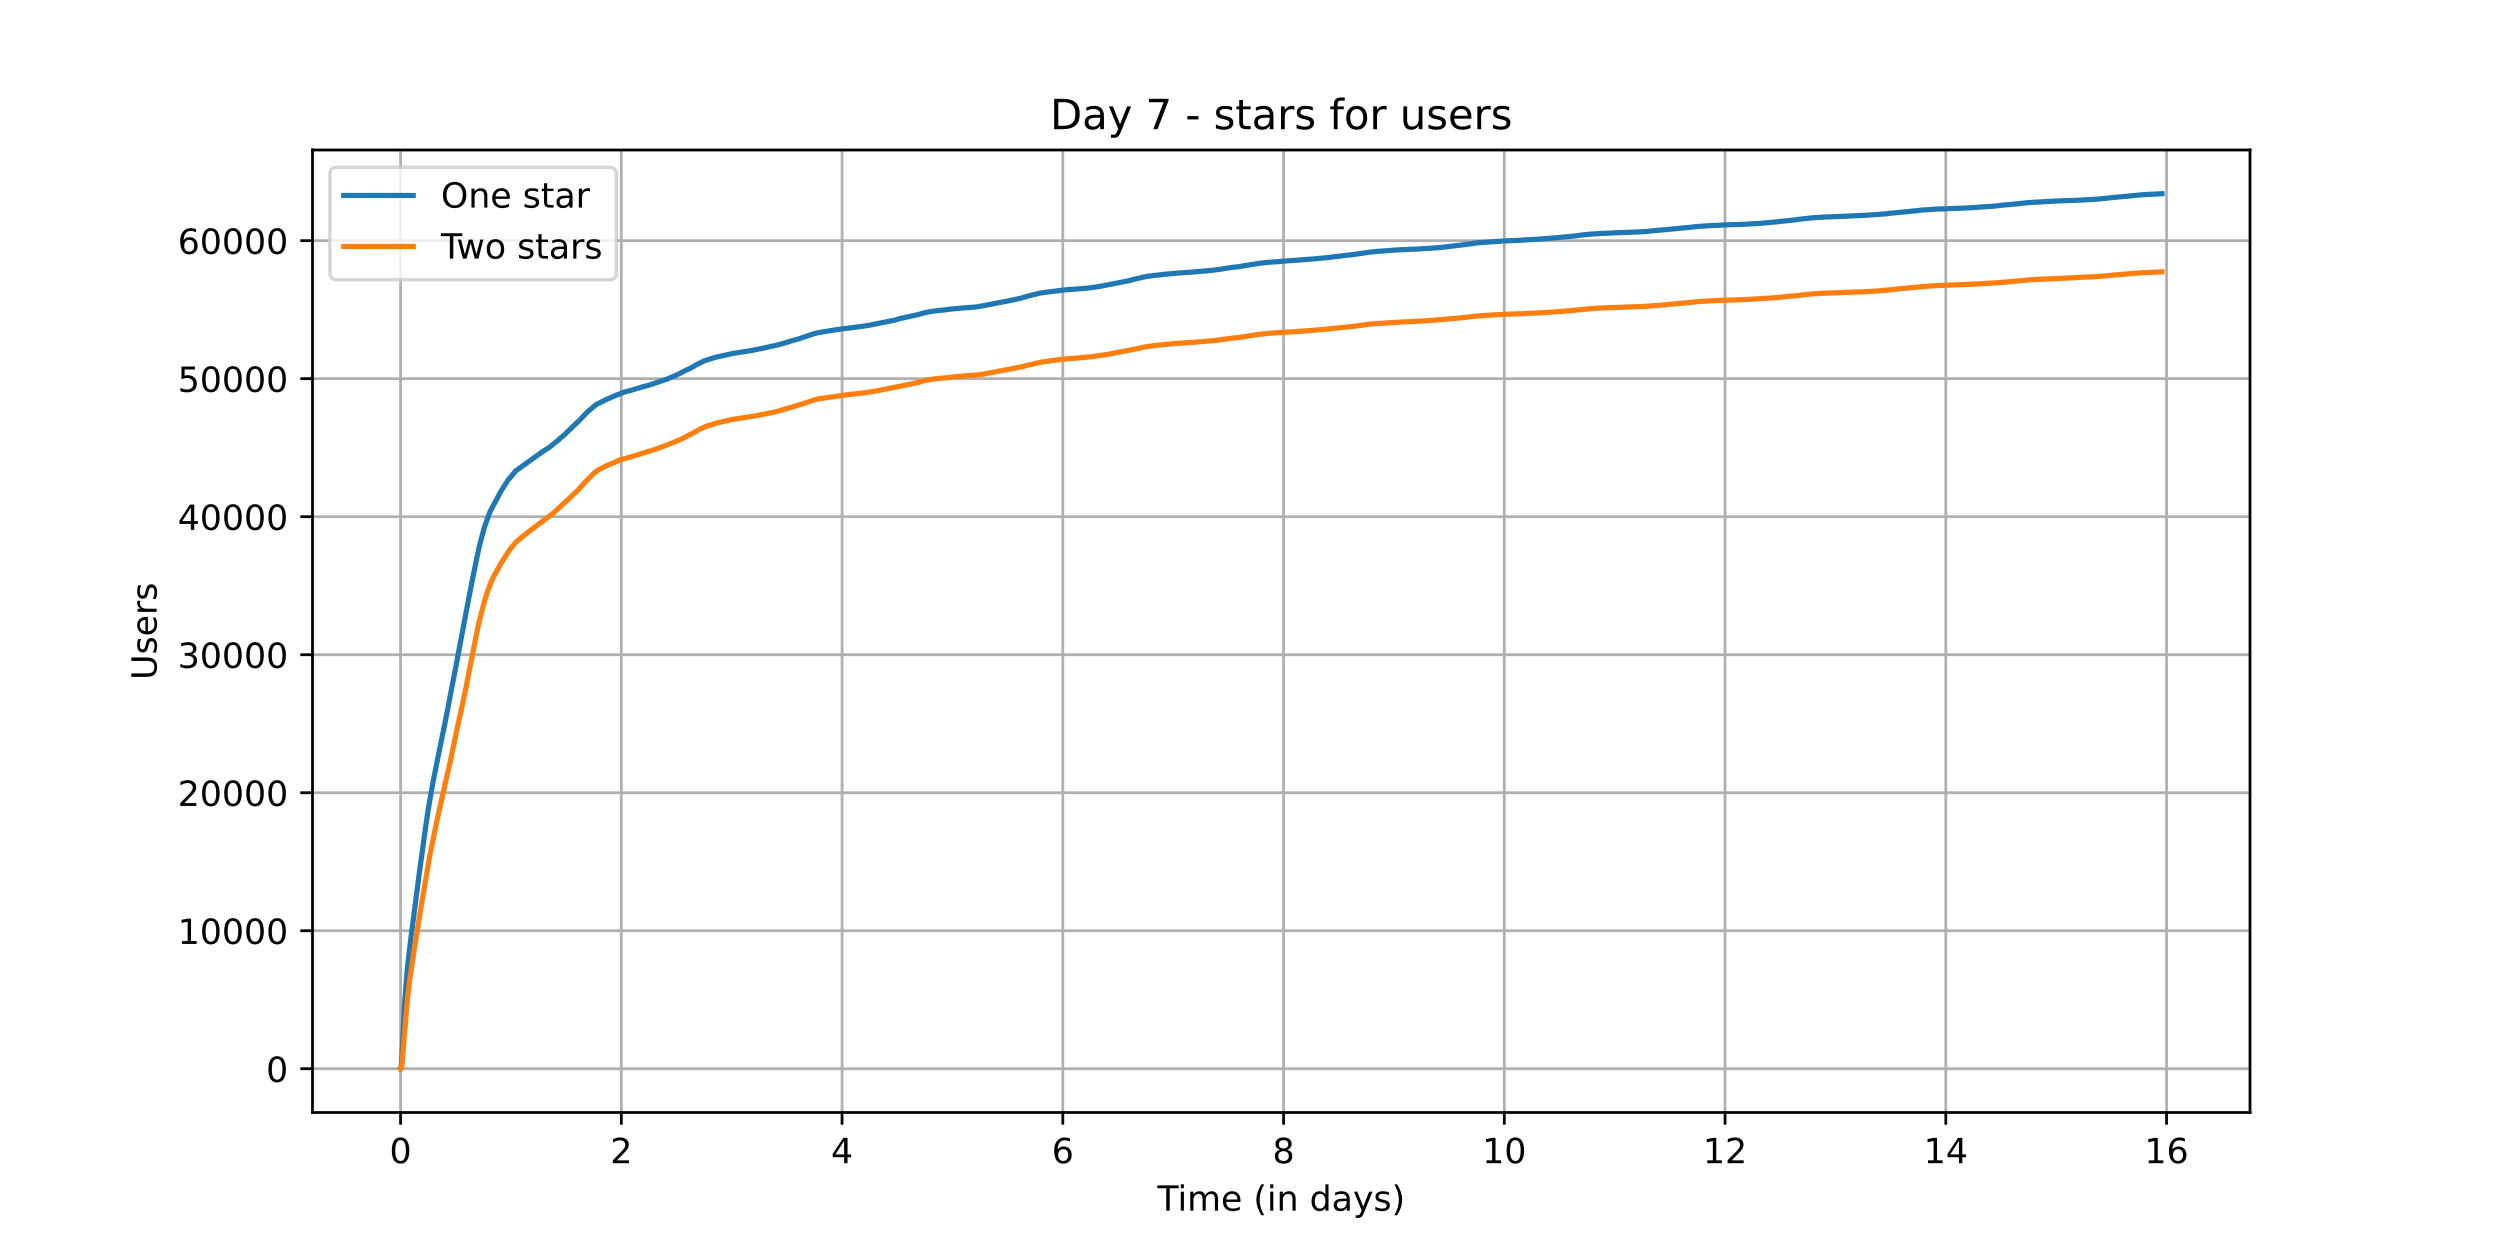 <?xml version="1.0" encoding="utf-8" standalone="no"?>
<!DOCTYPE svg PUBLIC "-//W3C//DTD SVG 1.1//EN"
  "http://www.w3.org/Graphics/SVG/1.1/DTD/svg11.dtd">
<!-- Created with matplotlib (https://matplotlib.org/) -->
<svg height="360pt" version="1.1" viewBox="0 0 720 360" width="720pt" xmlns="http://www.w3.org/2000/svg" xmlns:xlink="http://www.w3.org/1999/xlink">
 <defs>
  <style type="text/css">*{stroke-linecap:butt;stroke-linejoin:round;}</style>
 </defs>
 <g id="figure_1">
  <g id="patch_1">
   <path d="M 0 360 
L 720 360 
L 720 0 
L 0 0 
z
" style="fill:#ffffff;"/>
  </g>
  <g id="axes_1">
   <g id="patch_2">
    <path d="M 90 320.4 
L 648 320.4 
L 648 43.2 
L 90 43.2 
z
" style="fill:#ffffff;"/>
   </g>
   <g id="matplotlib.axis_1">
    <g id="xtick_1">
     <g id="line2d_1">
      <path clip-path="url(#pf5ab66ba7a)" d="M 115.364 320.4 
L 115.364 43.2 
" style="fill:none;stroke:#b0b0b0;stroke-linecap:square;stroke-width:0.8;"/>
     </g>
     <g id="line2d_2">
      <defs>
       <path d="M 0 0 
L 0 3.5 
" id="m1dd35a8232" style="stroke:#000000;stroke-width:0.8;"/>
      </defs>
      <g>
       <use style="stroke:#000000;stroke-width:0.8;" x="115.364" xlink:href="#m1dd35a8232" y="320.4"/>
      </g>
     </g>
     <g id="text_1">
      <!-- 0 -->
      <g transform="translate(112.182 334.998)scale(0.1 -0.1)">
       <defs>
        <path d="M 31.781 66.406 
Q 24.172 66.406 20.328 58.906 
Q 16.5 51.422 16.5 36.375 
Q 16.5 21.391 20.328 13.891 
Q 24.172 6.391 31.781 6.391 
Q 39.453 6.391 43.281 13.891 
Q 47.125 21.391 47.125 36.375 
Q 47.125 51.422 43.281 58.906 
Q 39.453 66.406 31.781 66.406 
z
M 31.781 74.219 
Q 44.047 74.219 50.516 64.516 
Q 56.984 54.828 56.984 36.375 
Q 56.984 17.969 50.516 8.266 
Q 44.047 -1.422 31.781 -1.422 
Q 19.531 -1.422 13.062 8.266 
Q 6.594 17.969 6.594 36.375 
Q 6.594 54.828 13.062 64.516 
Q 19.531 74.219 31.781 74.219 
z
" id="DejaVuSans-48"/>
       </defs>
       <use xlink:href="#DejaVuSans-48"/>
      </g>
     </g>
    </g>
    <g id="xtick_2">
     <g id="line2d_3">
      <path clip-path="url(#pf5ab66ba7a)" d="M 178.939 320.4 
L 178.939 43.2 
" style="fill:none;stroke:#b0b0b0;stroke-linecap:square;stroke-width:0.8;"/>
     </g>
     <g id="line2d_4">
      <g>
       <use style="stroke:#000000;stroke-width:0.8;" x="178.939" xlink:href="#m1dd35a8232" y="320.4"/>
      </g>
     </g>
     <g id="text_2">
      <!-- 2 -->
      <g transform="translate(175.758 334.998)scale(0.1 -0.1)">
       <defs>
        <path d="M 19.188 8.297 
L 53.609 8.297 
L 53.609 0 
L 7.328 0 
L 7.328 8.297 
Q 12.938 14.109 22.625 23.891 
Q 32.328 33.688 34.812 36.531 
Q 39.547 41.844 41.422 45.531 
Q 43.312 49.219 43.312 52.781 
Q 43.312 58.594 39.234 62.25 
Q 35.156 65.922 28.609 65.922 
Q 23.969 65.922 18.812 64.312 
Q 13.672 62.703 7.812 59.422 
L 7.812 69.391 
Q 13.766 71.781 18.938 73 
Q 24.125 74.219 28.422 74.219 
Q 39.75 74.219 46.484 68.547 
Q 53.219 62.891 53.219 53.422 
Q 53.219 48.922 51.531 44.891 
Q 49.859 40.875 45.406 35.406 
Q 44.188 33.984 37.641 27.219 
Q 31.109 20.453 19.188 8.297 
z
" id="DejaVuSans-50"/>
       </defs>
       <use xlink:href="#DejaVuSans-50"/>
      </g>
     </g>
    </g>
    <g id="xtick_3">
     <g id="line2d_5">
      <path clip-path="url(#pf5ab66ba7a)" d="M 242.514 320.4 
L 242.514 43.2 
" style="fill:none;stroke:#b0b0b0;stroke-linecap:square;stroke-width:0.8;"/>
     </g>
     <g id="line2d_6">
      <g>
       <use style="stroke:#000000;stroke-width:0.8;" x="242.514" xlink:href="#m1dd35a8232" y="320.4"/>
      </g>
     </g>
     <g id="text_3">
      <!-- 4 -->
      <g transform="translate(239.333 334.998)scale(0.1 -0.1)">
       <defs>
        <path d="M 37.797 64.312 
L 12.891 25.391 
L 37.797 25.391 
z
M 35.203 72.906 
L 47.609 72.906 
L 47.609 25.391 
L 58.016 25.391 
L 58.016 17.188 
L 47.609 17.188 
L 47.609 0 
L 37.797 0 
L 37.797 17.188 
L 4.891 17.188 
L 4.891 26.703 
z
" id="DejaVuSans-52"/>
       </defs>
       <use xlink:href="#DejaVuSans-52"/>
      </g>
     </g>
    </g>
    <g id="xtick_4">
     <g id="line2d_7">
      <path clip-path="url(#pf5ab66ba7a)" d="M 306.09 320.4 
L 306.09 43.2 
" style="fill:none;stroke:#b0b0b0;stroke-linecap:square;stroke-width:0.8;"/>
     </g>
     <g id="line2d_8">
      <g>
       <use style="stroke:#000000;stroke-width:0.8;" x="306.09" xlink:href="#m1dd35a8232" y="320.4"/>
      </g>
     </g>
     <g id="text_4">
      <!-- 6 -->
      <g transform="translate(302.909 334.998)scale(0.1 -0.1)">
       <defs>
        <path d="M 33.016 40.375 
Q 26.375 40.375 22.484 35.828 
Q 18.609 31.297 18.609 23.391 
Q 18.609 15.531 22.484 10.953 
Q 26.375 6.391 33.016 6.391 
Q 39.656 6.391 43.531 10.953 
Q 47.406 15.531 47.406 23.391 
Q 47.406 31.297 43.531 35.828 
Q 39.656 40.375 33.016 40.375 
z
M 52.594 71.297 
L 52.594 62.312 
Q 48.875 64.062 45.094 64.984 
Q 41.312 65.922 37.594 65.922 
Q 27.828 65.922 22.672 59.328 
Q 17.531 52.734 16.797 39.406 
Q 19.672 43.656 24.016 45.922 
Q 28.375 48.188 33.594 48.188 
Q 44.578 48.188 50.953 41.516 
Q 57.328 34.859 57.328 23.391 
Q 57.328 12.156 50.688 5.359 
Q 44.047 -1.422 33.016 -1.422 
Q 20.359 -1.422 13.672 8.266 
Q 6.984 17.969 6.984 36.375 
Q 6.984 53.656 15.188 63.938 
Q 23.391 74.219 37.203 74.219 
Q 40.922 74.219 44.703 73.484 
Q 48.484 72.75 52.594 71.297 
z
" id="DejaVuSans-54"/>
       </defs>
       <use xlink:href="#DejaVuSans-54"/>
      </g>
     </g>
    </g>
    <g id="xtick_5">
     <g id="line2d_9">
      <path clip-path="url(#pf5ab66ba7a)" d="M 369.665 320.4 
L 369.665 43.2 
" style="fill:none;stroke:#b0b0b0;stroke-linecap:square;stroke-width:0.8;"/>
     </g>
     <g id="line2d_10">
      <g>
       <use style="stroke:#000000;stroke-width:0.8;" x="369.665" xlink:href="#m1dd35a8232" y="320.4"/>
      </g>
     </g>
     <g id="text_5">
      <!-- 8 -->
      <g transform="translate(366.484 334.998)scale(0.1 -0.1)">
       <defs>
        <path d="M 31.781 34.625 
Q 24.75 34.625 20.719 30.859 
Q 16.703 27.094 16.703 20.516 
Q 16.703 13.922 20.719 10.156 
Q 24.75 6.391 31.781 6.391 
Q 38.812 6.391 42.859 10.172 
Q 46.922 13.969 46.922 20.516 
Q 46.922 27.094 42.891 30.859 
Q 38.875 34.625 31.781 34.625 
z
M 21.922 38.812 
Q 15.578 40.375 12.031 44.719 
Q 8.5 49.078 8.5 55.328 
Q 8.5 64.062 14.719 69.141 
Q 20.953 74.219 31.781 74.219 
Q 42.672 74.219 48.875 69.141 
Q 55.078 64.062 55.078 55.328 
Q 55.078 49.078 51.531 44.719 
Q 48 40.375 41.703 38.812 
Q 48.828 37.156 52.797 32.312 
Q 56.781 27.484 56.781 20.516 
Q 56.781 9.906 50.312 4.234 
Q 43.844 -1.422 31.781 -1.422 
Q 19.734 -1.422 13.25 4.234 
Q 6.781 9.906 6.781 20.516 
Q 6.781 27.484 10.781 32.312 
Q 14.797 37.156 21.922 38.812 
z
M 18.312 54.391 
Q 18.312 48.734 21.844 45.562 
Q 25.391 42.391 31.781 42.391 
Q 38.141 42.391 41.719 45.562 
Q 45.312 48.734 45.312 54.391 
Q 45.312 60.062 41.719 63.234 
Q 38.141 66.406 31.781 66.406 
Q 25.391 66.406 21.844 63.234 
Q 18.312 60.062 18.312 54.391 
z
" id="DejaVuSans-56"/>
       </defs>
       <use xlink:href="#DejaVuSans-56"/>
      </g>
     </g>
    </g>
    <g id="xtick_6">
     <g id="line2d_11">
      <path clip-path="url(#pf5ab66ba7a)" d="M 433.241 320.4 
L 433.241 43.2 
" style="fill:none;stroke:#b0b0b0;stroke-linecap:square;stroke-width:0.8;"/>
     </g>
     <g id="line2d_12">
      <g>
       <use style="stroke:#000000;stroke-width:0.8;" x="433.241" xlink:href="#m1dd35a8232" y="320.4"/>
      </g>
     </g>
     <g id="text_6">
      <!-- 10 -->
      <g transform="translate(426.878 334.998)scale(0.1 -0.1)">
       <defs>
        <path d="M 12.406 8.297 
L 28.516 8.297 
L 28.516 63.922 
L 10.984 60.406 
L 10.984 69.391 
L 28.422 72.906 
L 38.281 72.906 
L 38.281 8.297 
L 54.391 8.297 
L 54.391 0 
L 12.406 0 
z
" id="DejaVuSans-49"/>
       </defs>
       <use xlink:href="#DejaVuSans-49"/>
       <use x="63.623" xlink:href="#DejaVuSans-48"/>
      </g>
     </g>
    </g>
    <g id="xtick_7">
     <g id="line2d_13">
      <path clip-path="url(#pf5ab66ba7a)" d="M 496.816 320.4 
L 496.816 43.2 
" style="fill:none;stroke:#b0b0b0;stroke-linecap:square;stroke-width:0.8;"/>
     </g>
     <g id="line2d_14">
      <g>
       <use style="stroke:#000000;stroke-width:0.8;" x="496.816" xlink:href="#m1dd35a8232" y="320.4"/>
      </g>
     </g>
     <g id="text_7">
      <!-- 12 -->
      <g transform="translate(490.453 334.998)scale(0.1 -0.1)">
       <use xlink:href="#DejaVuSans-49"/>
       <use x="63.623" xlink:href="#DejaVuSans-50"/>
      </g>
     </g>
    </g>
    <g id="xtick_8">
     <g id="line2d_15">
      <path clip-path="url(#pf5ab66ba7a)" d="M 560.391 320.4 
L 560.391 43.2 
" style="fill:none;stroke:#b0b0b0;stroke-linecap:square;stroke-width:0.8;"/>
     </g>
     <g id="line2d_16">
      <g>
       <use style="stroke:#000000;stroke-width:0.8;" x="560.391" xlink:href="#m1dd35a8232" y="320.4"/>
      </g>
     </g>
     <g id="text_8">
      <!-- 14 -->
      <g transform="translate(554.029 334.998)scale(0.1 -0.1)">
       <use xlink:href="#DejaVuSans-49"/>
       <use x="63.623" xlink:href="#DejaVuSans-52"/>
      </g>
     </g>
    </g>
    <g id="xtick_9">
     <g id="line2d_17">
      <path clip-path="url(#pf5ab66ba7a)" d="M 623.967 320.4 
L 623.967 43.2 
" style="fill:none;stroke:#b0b0b0;stroke-linecap:square;stroke-width:0.8;"/>
     </g>
     <g id="line2d_18">
      <g>
       <use style="stroke:#000000;stroke-width:0.8;" x="623.967" xlink:href="#m1dd35a8232" y="320.4"/>
      </g>
     </g>
     <g id="text_9">
      <!-- 16 -->
      <g transform="translate(617.604 334.998)scale(0.1 -0.1)">
       <use xlink:href="#DejaVuSans-49"/>
       <use x="63.623" xlink:href="#DejaVuSans-54"/>
      </g>
     </g>
    </g>
    <g id="text_10">
     <!-- Time (in days) -->
     <g transform="translate(333.327 348.677)scale(0.1 -0.1)">
      <defs>
       <path d="M -0.297 72.906 
L 61.375 72.906 
L 61.375 64.594 
L 35.5 64.594 
L 35.5 0 
L 25.594 0 
L 25.594 64.594 
L -0.297 64.594 
z
" id="DejaVuSans-84"/>
       <path d="M 9.422 54.688 
L 18.406 54.688 
L 18.406 0 
L 9.422 0 
z
M 9.422 75.984 
L 18.406 75.984 
L 18.406 64.594 
L 9.422 64.594 
z
" id="DejaVuSans-105"/>
       <path d="M 52 44.188 
Q 55.375 50.25 60.062 53.125 
Q 64.75 56 71.094 56 
Q 79.641 56 84.281 50.016 
Q 88.922 44.047 88.922 33.016 
L 88.922 0 
L 79.891 0 
L 79.891 32.719 
Q 79.891 40.578 77.094 44.375 
Q 74.312 48.188 68.609 48.188 
Q 61.625 48.188 57.562 43.547 
Q 53.516 38.922 53.516 30.906 
L 53.516 0 
L 44.484 0 
L 44.484 32.719 
Q 44.484 40.625 41.703 44.406 
Q 38.922 48.188 33.109 48.188 
Q 26.219 48.188 22.156 43.531 
Q 18.109 38.875 18.109 30.906 
L 18.109 0 
L 9.078 0 
L 9.078 54.688 
L 18.109 54.688 
L 18.109 46.188 
Q 21.188 51.219 25.484 53.609 
Q 29.781 56 35.688 56 
Q 41.656 56 45.828 52.969 
Q 50 49.953 52 44.188 
z
" id="DejaVuSans-109"/>
       <path d="M 56.203 29.594 
L 56.203 25.203 
L 14.891 25.203 
Q 15.484 15.922 20.484 11.062 
Q 25.484 6.203 34.422 6.203 
Q 39.594 6.203 44.453 7.469 
Q 49.312 8.734 54.109 11.281 
L 54.109 2.781 
Q 49.266 0.734 44.188 -0.344 
Q 39.109 -1.422 33.891 -1.422 
Q 20.797 -1.422 13.156 6.188 
Q 5.516 13.812 5.516 26.812 
Q 5.516 40.234 12.766 48.109 
Q 20.016 56 32.328 56 
Q 43.359 56 49.781 48.891 
Q 56.203 41.797 56.203 29.594 
z
M 47.219 32.234 
Q 47.125 39.594 43.094 43.984 
Q 39.062 48.391 32.422 48.391 
Q 24.906 48.391 20.391 44.141 
Q 15.875 39.891 15.188 32.172 
z
" id="DejaVuSans-101"/>
       <path id="DejaVuSans-32"/>
       <path d="M 31 75.875 
Q 24.469 64.656 21.281 53.656 
Q 18.109 42.672 18.109 31.391 
Q 18.109 20.125 21.312 9.062 
Q 24.516 -2 31 -13.188 
L 23.188 -13.188 
Q 15.875 -1.703 12.234 9.375 
Q 8.594 20.453 8.594 31.391 
Q 8.594 42.281 12.203 53.312 
Q 15.828 64.359 23.188 75.875 
z
" id="DejaVuSans-40"/>
       <path d="M 54.891 33.016 
L 54.891 0 
L 45.906 0 
L 45.906 32.719 
Q 45.906 40.484 42.875 44.328 
Q 39.844 48.188 33.797 48.188 
Q 26.516 48.188 22.312 43.547 
Q 18.109 38.922 18.109 30.906 
L 18.109 0 
L 9.078 0 
L 9.078 54.688 
L 18.109 54.688 
L 18.109 46.188 
Q 21.344 51.125 25.703 53.562 
Q 30.078 56 35.797 56 
Q 45.219 56 50.047 50.172 
Q 54.891 44.344 54.891 33.016 
z
" id="DejaVuSans-110"/>
       <path d="M 45.406 46.391 
L 45.406 75.984 
L 54.391 75.984 
L 54.391 0 
L 45.406 0 
L 45.406 8.203 
Q 42.578 3.328 38.25 0.953 
Q 33.938 -1.422 27.875 -1.422 
Q 17.969 -1.422 11.734 6.484 
Q 5.516 14.406 5.516 27.297 
Q 5.516 40.188 11.734 48.094 
Q 17.969 56 27.875 56 
Q 33.938 56 38.25 53.625 
Q 42.578 51.266 45.406 46.391 
z
M 14.797 27.297 
Q 14.797 17.391 18.875 11.75 
Q 22.953 6.109 30.078 6.109 
Q 37.203 6.109 41.297 11.75 
Q 45.406 17.391 45.406 27.297 
Q 45.406 37.203 41.297 42.844 
Q 37.203 48.484 30.078 48.484 
Q 22.953 48.484 18.875 42.844 
Q 14.797 37.203 14.797 27.297 
z
" id="DejaVuSans-100"/>
       <path d="M 34.281 27.484 
Q 23.391 27.484 19.188 25 
Q 14.984 22.516 14.984 16.5 
Q 14.984 11.719 18.141 8.906 
Q 21.297 6.109 26.703 6.109 
Q 34.188 6.109 38.703 11.406 
Q 43.219 16.703 43.219 25.484 
L 43.219 27.484 
z
M 52.203 31.203 
L 52.203 0 
L 43.219 0 
L 43.219 8.297 
Q 40.141 3.328 35.547 0.953 
Q 30.953 -1.422 24.312 -1.422 
Q 15.922 -1.422 10.953 3.297 
Q 6 8.016 6 15.922 
Q 6 25.141 12.172 29.828 
Q 18.359 34.516 30.609 34.516 
L 43.219 34.516 
L 43.219 35.406 
Q 43.219 41.609 39.141 45 
Q 35.062 48.391 27.688 48.391 
Q 23 48.391 18.547 47.266 
Q 14.109 46.141 10.016 43.891 
L 10.016 52.203 
Q 14.938 54.109 19.578 55.047 
Q 24.219 56 28.609 56 
Q 40.484 56 46.344 49.844 
Q 52.203 43.703 52.203 31.203 
z
" id="DejaVuSans-97"/>
       <path d="M 32.172 -5.078 
Q 28.375 -14.844 24.75 -17.812 
Q 21.141 -20.797 15.094 -20.797 
L 7.906 -20.797 
L 7.906 -13.281 
L 13.188 -13.281 
Q 16.891 -13.281 18.938 -11.516 
Q 21 -9.766 23.484 -3.219 
L 25.094 0.875 
L 2.984 54.688 
L 12.5 54.688 
L 29.594 11.922 
L 46.688 54.688 
L 56.203 54.688 
z
" id="DejaVuSans-121"/>
       <path d="M 44.281 53.078 
L 44.281 44.578 
Q 40.484 46.531 36.375 47.5 
Q 32.281 48.484 27.875 48.484 
Q 21.188 48.484 17.844 46.438 
Q 14.5 44.391 14.5 40.281 
Q 14.5 37.156 16.891 35.375 
Q 19.281 33.594 26.516 31.984 
L 29.594 31.297 
Q 39.156 29.25 43.188 25.516 
Q 47.219 21.781 47.219 15.094 
Q 47.219 7.469 41.188 3.016 
Q 35.156 -1.422 24.609 -1.422 
Q 20.219 -1.422 15.453 -0.562 
Q 10.688 0.297 5.422 2 
L 5.422 11.281 
Q 10.406 8.688 15.234 7.391 
Q 20.062 6.109 24.812 6.109 
Q 31.156 6.109 34.562 8.281 
Q 37.984 10.453 37.984 14.406 
Q 37.984 18.062 35.516 20.016 
Q 33.062 21.969 24.703 23.781 
L 21.578 24.516 
Q 13.234 26.266 9.516 29.906 
Q 5.812 33.547 5.812 39.891 
Q 5.812 47.609 11.281 51.797 
Q 16.75 56 26.812 56 
Q 31.781 56 36.172 55.266 
Q 40.578 54.547 44.281 53.078 
z
" id="DejaVuSans-115"/>
       <path d="M 8.016 75.875 
L 15.828 75.875 
Q 23.141 64.359 26.781 53.312 
Q 30.422 42.281 30.422 31.391 
Q 30.422 20.453 26.781 9.375 
Q 23.141 -1.703 15.828 -13.188 
L 8.016 -13.188 
Q 14.5 -2 17.703 9.062 
Q 20.906 20.125 20.906 31.391 
Q 20.906 42.672 17.703 53.656 
Q 14.5 64.656 8.016 75.875 
z
" id="DejaVuSans-41"/>
      </defs>
      <use xlink:href="#DejaVuSans-84"/>
      <use x="57.959" xlink:href="#DejaVuSans-105"/>
      <use x="85.742" xlink:href="#DejaVuSans-109"/>
      <use x="183.154" xlink:href="#DejaVuSans-101"/>
      <use x="244.678" xlink:href="#DejaVuSans-32"/>
      <use x="276.465" xlink:href="#DejaVuSans-40"/>
      <use x="315.479" xlink:href="#DejaVuSans-105"/>
      <use x="343.262" xlink:href="#DejaVuSans-110"/>
      <use x="406.641" xlink:href="#DejaVuSans-32"/>
      <use x="438.428" xlink:href="#DejaVuSans-100"/>
      <use x="501.904" xlink:href="#DejaVuSans-97"/>
      <use x="563.184" xlink:href="#DejaVuSans-121"/>
      <use x="622.363" xlink:href="#DejaVuSans-115"/>
      <use x="674.463" xlink:href="#DejaVuSans-41"/>
     </g>
    </g>
   </g>
   <g id="matplotlib.axis_2">
    <g id="ytick_1">
     <g id="line2d_19">
      <path clip-path="url(#pf5ab66ba7a)" d="M 90 307.8 
L 648 307.8 
" style="fill:none;stroke:#b0b0b0;stroke-linecap:square;stroke-width:0.8;"/>
     </g>
     <g id="line2d_20">
      <defs>
       <path d="M 0 0 
L -3.5 0 
" id="m6439660675" style="stroke:#000000;stroke-width:0.8;"/>
      </defs>
      <g>
       <use style="stroke:#000000;stroke-width:0.8;" x="90" xlink:href="#m6439660675" y="307.8"/>
      </g>
     </g>
     <g id="text_11">
      <!-- 0 -->
      <g transform="translate(76.638 311.599)scale(0.1 -0.1)">
       <use xlink:href="#DejaVuSans-48"/>
      </g>
     </g>
    </g>
    <g id="ytick_2">
     <g id="line2d_21">
      <path clip-path="url(#pf5ab66ba7a)" d="M 90 268.052 
L 648 268.052 
" style="fill:none;stroke:#b0b0b0;stroke-linecap:square;stroke-width:0.8;"/>
     </g>
     <g id="line2d_22">
      <g>
       <use style="stroke:#000000;stroke-width:0.8;" x="90" xlink:href="#m6439660675" y="268.052"/>
      </g>
     </g>
     <g id="text_12">
      <!-- 10000 -->
      <g transform="translate(51.188 271.852)scale(0.1 -0.1)">
       <use xlink:href="#DejaVuSans-49"/>
       <use x="63.623" xlink:href="#DejaVuSans-48"/>
       <use x="127.246" xlink:href="#DejaVuSans-48"/>
       <use x="190.869" xlink:href="#DejaVuSans-48"/>
       <use x="254.492" xlink:href="#DejaVuSans-48"/>
      </g>
     </g>
    </g>
    <g id="ytick_3">
     <g id="line2d_23">
      <path clip-path="url(#pf5ab66ba7a)" d="M 90 228.305 
L 648 228.305 
" style="fill:none;stroke:#b0b0b0;stroke-linecap:square;stroke-width:0.8;"/>
     </g>
     <g id="line2d_24">
      <g>
       <use style="stroke:#000000;stroke-width:0.8;" x="90" xlink:href="#m6439660675" y="228.305"/>
      </g>
     </g>
     <g id="text_13">
      <!-- 20000 -->
      <g transform="translate(51.188 232.104)scale(0.1 -0.1)">
       <use xlink:href="#DejaVuSans-50"/>
       <use x="63.623" xlink:href="#DejaVuSans-48"/>
       <use x="127.246" xlink:href="#DejaVuSans-48"/>
       <use x="190.869" xlink:href="#DejaVuSans-48"/>
       <use x="254.492" xlink:href="#DejaVuSans-48"/>
      </g>
     </g>
    </g>
    <g id="ytick_4">
     <g id="line2d_25">
      <path clip-path="url(#pf5ab66ba7a)" d="M 90 188.557 
L 648 188.557 
" style="fill:none;stroke:#b0b0b0;stroke-linecap:square;stroke-width:0.8;"/>
     </g>
     <g id="line2d_26">
      <g>
       <use style="stroke:#000000;stroke-width:0.8;" x="90" xlink:href="#m6439660675" y="188.557"/>
      </g>
     </g>
     <g id="text_14">
      <!-- 30000 -->
      <g transform="translate(51.188 192.356)scale(0.1 -0.1)">
       <defs>
        <path d="M 40.578 39.312 
Q 47.656 37.797 51.625 33 
Q 55.609 28.219 55.609 21.188 
Q 55.609 10.406 48.188 4.484 
Q 40.766 -1.422 27.094 -1.422 
Q 22.516 -1.422 17.656 -0.516 
Q 12.797 0.391 7.625 2.203 
L 7.625 11.719 
Q 11.719 9.328 16.594 8.109 
Q 21.484 6.891 26.812 6.891 
Q 36.078 6.891 40.938 10.547 
Q 45.797 14.203 45.797 21.188 
Q 45.797 27.641 41.281 31.266 
Q 36.766 34.906 28.719 34.906 
L 20.219 34.906 
L 20.219 43.016 
L 29.109 43.016 
Q 36.375 43.016 40.234 45.922 
Q 44.094 48.828 44.094 54.297 
Q 44.094 59.906 40.109 62.906 
Q 36.141 65.922 28.719 65.922 
Q 24.656 65.922 20.016 65.031 
Q 15.375 64.156 9.812 62.312 
L 9.812 71.094 
Q 15.438 72.656 20.344 73.438 
Q 25.25 74.219 29.594 74.219 
Q 40.828 74.219 47.359 69.109 
Q 53.906 64.016 53.906 55.328 
Q 53.906 49.266 50.438 45.094 
Q 46.969 40.922 40.578 39.312 
z
" id="DejaVuSans-51"/>
       </defs>
       <use xlink:href="#DejaVuSans-51"/>
       <use x="63.623" xlink:href="#DejaVuSans-48"/>
       <use x="127.246" xlink:href="#DejaVuSans-48"/>
       <use x="190.869" xlink:href="#DejaVuSans-48"/>
       <use x="254.492" xlink:href="#DejaVuSans-48"/>
      </g>
     </g>
    </g>
    <g id="ytick_5">
     <g id="line2d_27">
      <path clip-path="url(#pf5ab66ba7a)" d="M 90 148.809 
L 648 148.809 
" style="fill:none;stroke:#b0b0b0;stroke-linecap:square;stroke-width:0.8;"/>
     </g>
     <g id="line2d_28">
      <g>
       <use style="stroke:#000000;stroke-width:0.8;" x="90" xlink:href="#m6439660675" y="148.809"/>
      </g>
     </g>
     <g id="text_15">
      <!-- 40000 -->
      <g transform="translate(51.188 152.609)scale(0.1 -0.1)">
       <use xlink:href="#DejaVuSans-52"/>
       <use x="63.623" xlink:href="#DejaVuSans-48"/>
       <use x="127.246" xlink:href="#DejaVuSans-48"/>
       <use x="190.869" xlink:href="#DejaVuSans-48"/>
       <use x="254.492" xlink:href="#DejaVuSans-48"/>
      </g>
     </g>
    </g>
    <g id="ytick_6">
     <g id="line2d_29">
      <path clip-path="url(#pf5ab66ba7a)" d="M 90 109.062 
L 648 109.062 
" style="fill:none;stroke:#b0b0b0;stroke-linecap:square;stroke-width:0.8;"/>
     </g>
     <g id="line2d_30">
      <g>
       <use style="stroke:#000000;stroke-width:0.8;" x="90" xlink:href="#m6439660675" y="109.062"/>
      </g>
     </g>
     <g id="text_16">
      <!-- 50000 -->
      <g transform="translate(51.188 112.861)scale(0.1 -0.1)">
       <defs>
        <path d="M 10.797 72.906 
L 49.516 72.906 
L 49.516 64.594 
L 19.828 64.594 
L 19.828 46.734 
Q 21.969 47.469 24.109 47.828 
Q 26.266 48.188 28.422 48.188 
Q 40.625 48.188 47.75 41.5 
Q 54.891 34.812 54.891 23.391 
Q 54.891 11.625 47.562 5.094 
Q 40.234 -1.422 26.906 -1.422 
Q 22.312 -1.422 17.547 -0.641 
Q 12.797 0.141 7.719 1.703 
L 7.719 11.625 
Q 12.109 9.234 16.797 8.062 
Q 21.484 6.891 26.703 6.891 
Q 35.156 6.891 40.078 11.328 
Q 45.016 15.766 45.016 23.391 
Q 45.016 31 40.078 35.438 
Q 35.156 39.891 26.703 39.891 
Q 22.75 39.891 18.812 39.016 
Q 14.891 38.141 10.797 36.281 
z
" id="DejaVuSans-53"/>
       </defs>
       <use xlink:href="#DejaVuSans-53"/>
       <use x="63.623" xlink:href="#DejaVuSans-48"/>
       <use x="127.246" xlink:href="#DejaVuSans-48"/>
       <use x="190.869" xlink:href="#DejaVuSans-48"/>
       <use x="254.492" xlink:href="#DejaVuSans-48"/>
      </g>
     </g>
    </g>
    <g id="ytick_7">
     <g id="line2d_31">
      <path clip-path="url(#pf5ab66ba7a)" d="M 90 69.314 
L 648 69.314 
" style="fill:none;stroke:#b0b0b0;stroke-linecap:square;stroke-width:0.8;"/>
     </g>
     <g id="line2d_32">
      <g>
       <use style="stroke:#000000;stroke-width:0.8;" x="90" xlink:href="#m6439660675" y="69.314"/>
      </g>
     </g>
     <g id="text_17">
      <!-- 60000 -->
      <g transform="translate(51.188 73.113)scale(0.1 -0.1)">
       <use xlink:href="#DejaVuSans-54"/>
       <use x="63.623" xlink:href="#DejaVuSans-48"/>
       <use x="127.246" xlink:href="#DejaVuSans-48"/>
       <use x="190.869" xlink:href="#DejaVuSans-48"/>
       <use x="254.492" xlink:href="#DejaVuSans-48"/>
      </g>
     </g>
    </g>
    <g id="text_18">
     <!-- Users -->
     <g transform="translate(45.108 195.801)rotate(-90)scale(0.1 -0.1)">
      <defs>
       <path d="M 8.688 72.906 
L 18.609 72.906 
L 18.609 28.609 
Q 18.609 16.891 22.844 11.734 
Q 27.094 6.594 36.625 6.594 
Q 46.094 6.594 50.344 11.734 
Q 54.594 16.891 54.594 28.609 
L 54.594 72.906 
L 64.5 72.906 
L 64.5 27.391 
Q 64.5 13.141 57.438 5.859 
Q 50.391 -1.422 36.625 -1.422 
Q 22.797 -1.422 15.734 5.859 
Q 8.688 13.141 8.688 27.391 
z
" id="DejaVuSans-85"/>
       <path d="M 41.109 46.297 
Q 39.594 47.172 37.812 47.578 
Q 36.031 48 33.891 48 
Q 26.266 48 22.188 43.047 
Q 18.109 38.094 18.109 28.812 
L 18.109 0 
L 9.078 0 
L 9.078 54.688 
L 18.109 54.688 
L 18.109 46.188 
Q 20.953 51.172 25.484 53.578 
Q 30.031 56 36.531 56 
Q 37.453 56 38.578 55.875 
Q 39.703 55.766 41.062 55.516 
z
" id="DejaVuSans-114"/>
      </defs>
      <use xlink:href="#DejaVuSans-85"/>
      <use x="73.193" xlink:href="#DejaVuSans-115"/>
      <use x="125.293" xlink:href="#DejaVuSans-101"/>
      <use x="186.816" xlink:href="#DejaVuSans-114"/>
      <use x="227.93" xlink:href="#DejaVuSans-115"/>
     </g>
    </g>
   </g>
   <g id="line2d_33">
    <path clip-path="url(#pf5ab66ba7a)" d="M 115.364 307.8 
L 115.488 307.736 
L 115.553 307.426 
L 115.794 303.746 
L 116.516 288.956 
L 117.347 278.673 
L 118.156 271.59 
L 119.885 258.191 
L 120.782 251.295 
L 122.575 238.234 
L 123.188 234.08 
L 123.56 231.775 
L 124.675 225.435 
L 125.594 220.828 
L 125.922 219.139 
L 127.542 211.217 
L 128.067 208.709 
L 128.855 204.671 
L 130.628 195.39 
L 131.306 191.916 
L 133.428 180.651 
L 134.96 172.547 
L 135.091 171.827 
L 136.273 165.857 
L 136.798 163.309 
L 137.696 158.917 
L 138.155 156.918 
L 139.424 152.124 
L 140.737 148.376 
L 140.891 148.034 
L 141.306 147.045 
L 141.7 146.282 
L 142.116 145.451 
L 142.554 144.751 
L 142.86 144.131 
L 143.669 142.613 
L 144.479 141.126 
L 145.332 139.811 
L 145.923 138.888 
L 146.294 138.296 
L 148.504 135.633 
L 156.564 129.866 
L 156.827 129.711 
L 157.199 129.46 
L 157.483 129.305 
L 157.943 129.035 
L 159.453 127.819 
L 159.868 127.465 
L 160.284 127.171 
L 160.546 126.968 
L 161.028 126.535 
L 161.685 125.935 
L 162.013 125.692 
L 162.407 125.358 
L 162.779 125.005 
L 163.129 124.623 
L 163.348 124.42 
L 166.806 121.121 
L 167.025 120.879 
L 168.315 119.547 
L 169.059 118.772 
L 169.212 118.605 
L 171.685 116.522 
L 174.749 114.992 
L 176.412 114.277 
L 177.484 113.808 
L 178.097 113.589 
L 179.016 113.208 
L 179.344 113.104 
L 179.694 112.985 
L 179.956 112.878 
L 181.028 112.603 
L 182.231 112.277 
L 184.507 111.57 
L 184.878 111.463 
L 186.016 111.168 
L 187.066 110.878 
L 187.329 110.787 
L 191.049 109.539 
L 191.75 109.304 
L 192.451 109.046 
L 192.866 108.859 
L 194.332 108.223 
L 194.66 108.072 
L 195.667 107.599 
L 196.213 107.333 
L 196.52 107.174 
L 197.264 106.76 
L 198.533 106.188 
L 199.233 105.806 
L 199.956 105.429 
L 200.371 105.131 
L 202.844 103.918 
L 205.821 102.961 
L 206.302 102.857 
L 207.287 102.611 
L 207.856 102.507 
L 208.293 102.392 
L 208.84 102.289 
L 209.562 102.142 
L 210.021 102.034 
L 211.028 101.784 
L 211.794 101.677 
L 216.025 101.025 
L 216.619 100.918 
L 220.998 100.011 
L 221.283 99.932 
L 221.808 99.824 
L 222.639 99.638 
L 223.211 99.53 
L 224.305 99.244 
L 224.611 99.137 
L 225.487 98.934 
L 225.815 98.835 
L 226.056 98.755 
L 228.376 98.036 
L 229.799 97.67 
L 230.149 97.551 
L 234.069 96.231 
L 234.441 96.124 
L 235.535 95.822 
L 235.885 95.758 
L 240.898 94.951 
L 241.686 94.848 
L 242.32 94.737 
L 243.283 94.633 
L 243.786 94.566 
L 244.793 94.459 
L 245.361 94.367 
L 246.171 94.264 
L 246.63 94.212 
L 247.352 94.105 
L 250.109 93.711 
L 250.699 93.608 
L 251.093 93.513 
L 251.618 93.405 
L 257.88 92.165 
L 258.165 92.054 
L 259.04 91.788 
L 259.499 91.66 
L 260.199 91.553 
L 260.527 91.446 
L 263.897 90.726 
L 264.182 90.651 
L 265.144 90.416 
L 265.867 90.174 
L 266.589 90.031 
L 267.07 89.927 
L 267.814 89.768 
L 268.493 89.665 
L 269.084 89.57 
L 270.003 89.47 
L 270.244 89.423 
L 271.513 89.315 
L 273.329 89.101 
L 273.919 88.997 
L 274.313 88.969 
L 275.625 88.862 
L 277.135 88.695 
L 279.038 88.588 
L 280.285 88.473 
L 281.381 88.365 
L 281.906 88.286 
L 282.497 88.178 
L 290.132 86.704 
L 290.329 86.664 
L 291.029 86.525 
L 294.113 85.849 
L 296.213 85.209 
L 296.695 85.102 
L 297.635 84.875 
L 298.095 84.768 
L 299.254 84.462 
L 299.932 84.355 
L 302.448 84.005 
L 303.41 83.898 
L 303.892 83.834 
L 304.745 83.731 
L 305.248 83.663 
L 307.153 83.433 
L 308.859 83.325 
L 309.822 83.262 
L 311.003 83.154 
L 311.944 83.095 
L 313.256 82.987 
L 316.057 82.594 
L 316.56 82.491 
L 317.064 82.423 
L 325.158 80.841 
L 325.377 80.777 
L 326.208 80.519 
L 326.602 80.428 
L 327.062 80.328 
L 327.456 80.241 
L 329.49 79.756 
L 329.818 79.7 
L 330.365 79.593 
L 332.509 79.311 
L 333.691 79.203 
L 334.172 79.14 
L 335.025 79.032 
L 336.403 78.889 
L 337.672 78.782 
L 338.919 78.663 
L 340.582 78.556 
L 340.997 78.516 
L 342.747 78.408 
L 343.863 78.317 
L 344.826 78.222 
L 345.044 78.19 
L 346.073 78.114 
L 347.451 78.007 
L 348.545 77.92 
L 349.423 77.812 
L 351.611 77.522 
L 352.201 77.415 
L 352.857 77.292 
L 355.395 76.946 
L 356.599 76.838 
L 357.255 76.711 
L 357.824 76.604 
L 362.814 75.817 
L 363.689 75.714 
L 364.171 75.654 
L 365.374 75.547 
L 366.512 75.451 
L 368.24 75.344 
L 369.509 75.225 
L 370.822 75.117 
L 371.763 75.058 
L 373.472 74.95 
L 374.721 74.831 
L 376.384 74.724 
L 376.844 74.672 
L 378.288 74.569 
L 378.725 74.529 
L 379.885 74.422 
L 380.191 74.382 
L 381.263 74.299 
L 382.291 74.191 
L 384.173 73.957 
L 385.157 73.849 
L 387.214 73.591 
L 388.111 73.484 
L 389.555 73.333 
L 390.321 73.225 
L 393.407 72.78 
L 394.042 72.673 
L 395.661 72.486 
L 397.04 72.379 
L 397.456 72.343 
L 398.418 72.279 
L 399.775 72.172 
L 400.869 72.085 
L 402.181 71.977 
L 402.881 71.961 
L 405.353 71.854 
L 406.294 71.794 
L 408.897 71.691 
L 409.181 71.663 
L 410.866 71.556 
L 411.719 71.512 
L 412.989 71.409 
L 413.361 71.389 
L 414.345 71.321 
L 415.68 71.214 
L 416.271 71.115 
L 417.977 70.912 
L 418.809 70.805 
L 420.319 70.638 
L 421.217 70.53 
L 421.72 70.463 
L 422.53 70.356 
L 425.484 69.926 
L 426.841 69.819 
L 427.782 69.759 
L 429.358 69.652 
L 429.73 69.628 
L 431.261 69.521 
L 432.224 69.457 
L 434.083 69.35 
L 434.346 69.33 
L 437.366 69.223 
L 437.761 69.195 
L 439.292 69.088 
L 440.168 69.04 
L 442.224 68.933 
L 442.596 68.909 
L 444.149 68.801 
L 444.631 68.746 
L 446.009 68.642 
L 446.446 68.603 
L 447.431 68.535 
L 448.765 68.428 
L 450.319 68.261 
L 451.5 68.154 
L 452.66 68.05 
L 453.645 67.943 
L 455.987 67.625 
L 457.191 67.518 
L 458.461 67.394 
L 460.32 67.287 
L 461.283 67.223 
L 464.017 67.116 
L 465.023 67.045 
L 468.108 66.937 
L 468.83 66.917 
L 471.695 66.81 
L 472.592 66.758 
L 474.255 66.651 
L 475.83 66.48 
L 477.121 66.373 
L 478.587 66.222 
L 480.031 66.115 
L 480.315 66.083 
L 481.671 65.944 
L 482.94 65.836 
L 484.648 65.642 
L 486.202 65.534 
L 488.15 65.296 
L 489.332 65.188 
L 489.726 65.157 
L 491.433 65.049 
L 492.374 64.99 
L 494.978 64.882 
L 495.94 64.819 
L 498.391 64.711 
L 499.112 64.692 
L 502.503 64.592 
L 502.744 64.58 
L 504.21 64.473 
L 505.084 64.425 
L 507.054 64.318 
L 508.301 64.199 
L 509.416 64.091 
L 510.576 63.988 
L 511.801 63.881 
L 512.283 63.817 
L 513.245 63.71 
L 514.361 63.618 
L 515.323 63.511 
L 517.096 63.304 
L 517.861 63.197 
L 519.83 62.947 
L 520.88 62.847 
L 521.165 62.808 
L 522.28 62.704 
L 522.674 62.676 
L 524.578 62.569 
L 525.496 62.513 
L 528.209 62.406 
L 529.04 62.366 
L 531.621 62.259 
L 532.453 62.219 
L 534.903 62.112 
L 535.712 62.076 
L 537.616 61.969 
L 538.513 61.917 
L 540.307 61.81 
L 541.531 61.695 
L 543.216 61.591 
L 543.828 61.484 
L 544.857 61.377 
L 546.235 61.234 
L 547.613 61.126 
L 549.058 60.975 
L 549.999 60.868 
L 551.311 60.741 
L 552.471 60.637 
L 553.017 60.554 
L 554.395 60.446 
L 555.336 60.387 
L 556.824 60.284 
L 557.305 60.224 
L 560.63 60.117 
L 561.462 60.077 
L 564.59 59.97 
L 565.377 59.938 
L 567.588 59.834 
L 568.026 59.795 
L 568.923 59.743 
L 570.345 59.64 
L 570.805 59.584 
L 572.992 59.477 
L 574.173 59.373 
L 575.267 59.266 
L 577.17 59.035 
L 578.68 58.928 
L 580.212 58.757 
L 581.437 58.65 
L 581.941 58.586 
L 583.232 58.463 
L 584.086 58.356 
L 584.479 58.328 
L 586.23 58.221 
L 586.974 58.197 
L 588.703 58.089 
L 589.6 58.038 
L 591.612 57.93 
L 592.509 57.879 
L 595.485 57.771 
L 595.725 57.756 
L 598.766 57.648 
L 599.707 57.589 
L 601.697 57.481 
L 602.506 57.446 
L 604.191 57.342 
L 604.497 57.302 
L 605.678 57.199 
L 606.706 57.092 
L 608.501 56.881 
L 609.77 56.774 
L 611.17 56.631 
L 612.636 56.523 
L 614.365 56.325 
L 615.613 56.217 
L 616.094 56.158 
L 617.714 56.05 
L 618.654 55.991 
L 620.777 55.883 
L 621.608 55.844 
L 622.636 55.8 
L 622.636 55.8 
" style="fill:none;stroke:#1f77b4;stroke-linecap:square;stroke-width:1.5;"/>
   </g>
   <g id="line2d_34">
    <path clip-path="url(#pf5ab66ba7a)" d="M 115.364 307.8 
L 115.575 307.709 
L 115.663 307.438 
L 115.903 305.328 
L 116.232 300.959 
L 117.325 287.986 
L 117.982 282.393 
L 119.425 272.627 
L 120.563 265.568 
L 121.022 262.635 
L 123.779 246.438 
L 126.075 235.229 
L 127.783 227.693 
L 128.351 225.077 
L 129.665 219.425 
L 130.846 213.753 
L 131.218 211.917 
L 132.771 204.726 
L 133.625 200.787 
L 134.238 197.914 
L 134.675 195.553 
L 137.63 180.699 
L 137.958 179.193 
L 139.599 172.869 
L 140.628 169.741 
L 141.372 167.785 
L 141.853 166.688 
L 142.05 166.283 
L 142.466 165.519 
L 142.575 165.321 
L 143.757 163.222 
L 143.976 162.785 
L 144.326 162.169 
L 146.885 158.162 
L 148.657 156.099 
L 148.832 155.94 
L 149.16 155.654 
L 149.576 155.3 
L 150.934 154.191 
L 151.703 153.599 
L 151.857 153.46 
L 154.42 151.481 
L 155.383 150.757 
L 155.82 150.479 
L 159.409 147.72 
L 160.153 147.065 
L 166.543 141.075 
L 167.221 140.264 
L 167.353 140.137 
L 167.812 139.675 
L 168.118 139.302 
L 170.634 136.686 
L 170.766 136.555 
L 172.297 135.315 
L 173.37 134.814 
L 174.048 134.453 
L 174.355 134.294 
L 174.552 134.194 
L 174.815 134.099 
L 175.252 133.908 
L 176.937 133.189 
L 177.55 132.883 
L 177.812 132.787 
L 178.119 132.644 
L 178.403 132.545 
L 178.841 132.358 
L 179.89 132.088 
L 180.262 131.98 
L 180.787 131.821 
L 181.925 131.511 
L 182.472 131.336 
L 183.478 131.046 
L 184.003 130.887 
L 184.572 130.681 
L 184.966 130.53 
L 186.038 130.255 
L 186.322 130.148 
L 187.022 129.913 
L 187.416 129.814 
L 187.744 129.711 
L 188.379 129.484 
L 189.297 129.21 
L 189.997 128.952 
L 190.216 128.844 
L 190.896 128.61 
L 194.769 127.095 
L 194.966 126.988 
L 195.798 126.654 
L 196.039 126.555 
L 200.394 124.285 
L 200.568 124.178 
L 201.509 123.621 
L 201.794 123.518 
L 202.647 123.097 
L 202.976 122.934 
L 203.523 122.727 
L 203.895 122.588 
L 205.077 122.266 
L 206.959 121.694 
L 207.462 121.586 
L 210.131 120.986 
L 210.546 120.883 
L 211.181 120.779 
L 211.444 120.72 
L 215.585 120.072 
L 216.268 119.973 
L 216.532 119.945 
L 217.191 119.837 
L 217.541 119.77 
L 218.066 119.666 
L 218.372 119.619 
L 223.298 118.621 
L 223.824 118.454 
L 224.239 118.351 
L 225.552 117.993 
L 226.275 117.751 
L 227.5 117.417 
L 228.441 117.135 
L 228.682 117.059 
L 230.521 116.515 
L 231.068 116.304 
L 231.375 116.216 
L 234.616 115.143 
L 234.966 115.04 
L 235.404 114.925 
L 238.928 114.4 
L 239.847 114.293 
L 243.392 113.764 
L 244.246 113.657 
L 244.552 113.605 
L 245.733 113.498 
L 247.243 113.331 
L 248.162 113.223 
L 250.59 112.89 
L 251.29 112.786 
L 251.574 112.715 
L 252.191 112.615 
L 252.739 112.532 
L 253.22 112.424 
L 260.155 111.045 
L 260.505 110.978 
L 263.919 110.246 
L 264.313 110.147 
L 264.794 110.052 
L 265.013 109.968 
L 265.56 109.789 
L 265.998 109.682 
L 266.764 109.519 
L 267.377 109.412 
L 267.989 109.3 
L 268.712 109.193 
L 270.484 108.986 
L 271.469 108.887 
L 271.754 108.855 
L 272.891 108.748 
L 274.554 108.553 
L 275.932 108.446 
L 277.616 108.255 
L 279.476 108.148 
L 279.847 108.128 
L 281.119 108.02 
L 282.584 107.861 
L 283.197 107.754 
L 294.923 105.504 
L 295.36 105.326 
L 296.235 105.123 
L 296.76 105.016 
L 299.123 104.471 
L 299.889 104.304 
L 300.523 104.197 
L 303.432 103.775 
L 304.394 103.668 
L 304.942 103.589 
L 305.882 103.481 
L 307.285 103.338 
L 308.663 103.231 
L 309.669 103.159 
L 310.85 103.052 
L 311.922 102.969 
L 312.994 102.861 
L 314.482 102.698 
L 315.291 102.591 
L 318.441 102.134 
L 319.164 102.026 
L 328.353 100.242 
L 328.637 100.17 
L 329.097 100.043 
L 329.622 99.936 
L 332.662 99.491 
L 333.712 99.387 
L 334.15 99.348 
L 335.331 99.244 
L 336.294 99.137 
L 337.431 99.041 
L 338.634 98.942 
L 338.941 98.898 
L 340.647 98.791 
L 341.107 98.743 
L 343.097 98.636 
L 344.191 98.549 
L 345.657 98.441 
L 346.883 98.326 
L 347.867 98.223 
L 348.261 98.195 
L 349.598 98.091 
L 350.057 98.04 
L 350.998 97.936 
L 351.589 97.833 
L 352.464 97.726 
L 355.221 97.332 
L 356.621 97.225 
L 361.917 96.382 
L 362.617 96.275 
L 363.032 96.235 
L 364.389 96.128 
L 365.943 95.961 
L 367.278 95.858 
L 367.65 95.838 
L 369.4 95.73 
L 369.816 95.695 
L 371.588 95.587 
L 372.486 95.536 
L 374.174 95.428 
L 374.612 95.385 
L 376.166 95.277 
L 377.216 95.198 
L 378.419 95.091 
L 379.447 95.015 
L 380.716 94.908 
L 381.875 94.808 
L 382.882 94.701 
L 384.479 94.526 
L 385.66 94.423 
L 386.229 94.335 
L 387.367 94.236 
L 388.548 94.129 
L 390.037 93.966 
L 390.825 93.862 
L 391.372 93.775 
L 392.225 93.672 
L 392.488 93.616 
L 394.72 93.318 
L 396.449 93.21 
L 397.499 93.131 
L 399.468 93.024 
L 399.95 92.964 
L 401.765 92.857 
L 402.75 92.789 
L 404.894 92.682 
L 405.615 92.662 
L 407.3 92.559 
L 407.715 92.523 
L 409.991 92.416 
L 410.953 92.352 
L 412.638 92.245 
L 413.842 92.137 
L 415.33 92.03 
L 416.62 91.903 
L 417.78 91.795 
L 418.831 91.716 
L 420.013 91.609 
L 421.37 91.47 
L 422.377 91.362 
L 424.215 91.144 
L 425.331 91.036 
L 426.535 90.929 
L 428.045 90.822 
L 428.854 90.786 
L 430.474 90.679 
L 431.349 90.631 
L 433.689 90.524 
L 434.652 90.46 
L 438.177 90.357 
L 438.549 90.337 
L 440.474 90.229 
L 441.261 90.198 
L 444.018 90.09 
L 445.221 89.983 
L 447.059 89.88 
L 447.497 89.84 
L 448.962 89.733 
L 450.034 89.649 
L 451.259 89.542 
L 452.485 89.426 
L 453.798 89.319 
L 454.302 89.256 
L 455.549 89.148 
L 455.965 89.109 
L 456.907 89.001 
L 458.155 88.882 
L 459.97 88.775 
L 460.889 88.719 
L 462.989 88.612 
L 463.667 88.6 
L 466.861 88.492 
L 467.692 88.453 
L 470.645 88.345 
L 471.389 88.322 
L 474.037 88.218 
L 474.452 88.182 
L 475.502 88.103 
L 476.924 87.996 
L 477.996 87.912 
L 479.44 87.805 
L 479.856 87.773 
L 481.474 87.586 
L 482.831 87.483 
L 483.334 87.415 
L 484.517 87.312 
L 485.939 87.205 
L 486.289 87.137 
L 487.428 87.034 
L 487.734 86.99 
L 488.916 86.883 
L 490.514 86.775 
L 490.886 86.751 
L 492.658 86.644 
L 493.556 86.592 
L 496.356 86.489 
L 496.771 86.453 
L 500.381 86.346 
L 500.753 86.326 
L 501.497 86.302 
L 503.903 86.195 
L 504.275 86.175 
L 506.222 86.068 
L 507.229 85.996 
L 508.804 85.889 
L 509.679 85.841 
L 511.232 85.734 
L 512.326 85.646 
L 513.267 85.539 
L 514.689 85.388 
L 515.849 85.281 
L 516.22 85.261 
L 517.489 85.142 
L 518.408 85.034 
L 518.649 84.995 
L 519.502 84.887 
L 519.787 84.852 
L 521.055 84.728 
L 522.302 84.621 
L 523.265 84.557 
L 525.234 84.45 
L 526.043 84.414 
L 529.434 84.307 
L 530.221 84.275 
L 532.825 84.168 
L 533.634 84.132 
L 536.784 84.025 
L 537.703 83.969 
L 539.847 83.862 
L 541.05 83.751 
L 542.253 83.647 
L 542.647 83.623 
L 543.96 83.516 
L 545.995 83.262 
L 547.329 83.158 
L 547.635 83.115 
L 548.095 83.059 
L 549.386 82.952 
L 549.67 82.924 
L 550.961 82.801 
L 552.252 82.693 
L 553.521 82.574 
L 554.855 82.471 
L 555.315 82.415 
L 556.999 82.308 
L 557.896 82.256 
L 560.565 82.149 
L 561.374 82.113 
L 563.737 82.006 
L 564.459 81.986 
L 567.237 81.882 
L 569.733 81.771 
L 571.461 81.664 
L 572.489 81.588 
L 574.457 81.481 
L 575.551 81.394 
L 576.776 81.286 
L 577.914 81.191 
L 579.511 81.083 
L 580.978 80.924 
L 582.203 80.817 
L 583.758 80.65 
L 585.267 80.543 
L 586.252 80.475 
L 588.878 80.368 
L 589.688 80.332 
L 592.269 80.225 
L 593.078 80.189 
L 595.375 80.082 
L 595.791 80.046 
L 598.197 79.939 
L 598.613 79.907 
L 599.531 79.851 
L 601.697 79.744 
L 602.463 79.716 
L 604.759 79.609 
L 605.941 79.505 
L 607.013 79.398 
L 608.632 79.211 
L 610.251 79.104 
L 611.345 79.017 
L 612.33 78.909 
L 613.512 78.806 
L 614.781 78.699 
L 615.613 78.659 
L 616.991 78.552 
L 617.232 78.54 
L 619.749 78.432 
L 620.558 78.397 
L 622.243 78.289 
L 622.636 78.265 
L 622.636 78.265 
" style="fill:none;stroke:#ff7f0e;stroke-linecap:square;stroke-width:1.5;"/>
   </g>
   <g id="patch_3">
    <path d="M 90 320.4 
L 90 43.2 
" style="fill:none;stroke:#000000;stroke-linecap:square;stroke-linejoin:miter;stroke-width:0.8;"/>
   </g>
   <g id="patch_4">
    <path d="M 648 320.4 
L 648 43.2 
" style="fill:none;stroke:#000000;stroke-linecap:square;stroke-linejoin:miter;stroke-width:0.8;"/>
   </g>
   <g id="patch_5">
    <path d="M 90 320.4 
L 648 320.4 
" style="fill:none;stroke:#000000;stroke-linecap:square;stroke-linejoin:miter;stroke-width:0.8;"/>
   </g>
   <g id="patch_6">
    <path d="M 90 43.2 
L 648 43.2 
" style="fill:none;stroke:#000000;stroke-linecap:square;stroke-linejoin:miter;stroke-width:0.8;"/>
   </g>
   <g id="text_19">
    <!-- Day 7 - stars for users -->
    <g transform="translate(302.426 37.2)scale(0.12 -0.12)">
     <defs>
      <path d="M 19.672 64.797 
L 19.672 8.109 
L 31.594 8.109 
Q 46.688 8.109 53.688 14.938 
Q 60.688 21.781 60.688 36.531 
Q 60.688 51.172 53.688 57.984 
Q 46.688 64.797 31.594 64.797 
z
M 9.812 72.906 
L 30.078 72.906 
Q 51.266 72.906 61.172 64.094 
Q 71.094 55.281 71.094 36.531 
Q 71.094 17.672 61.125 8.828 
Q 51.172 0 30.078 0 
L 9.812 0 
z
" id="DejaVuSans-68"/>
      <path d="M 8.203 72.906 
L 55.078 72.906 
L 55.078 68.703 
L 28.609 0 
L 18.312 0 
L 43.219 64.594 
L 8.203 64.594 
z
" id="DejaVuSans-55"/>
      <path d="M 4.891 31.391 
L 31.203 31.391 
L 31.203 23.391 
L 4.891 23.391 
z
" id="DejaVuSans-45"/>
      <path d="M 18.312 70.219 
L 18.312 54.688 
L 36.812 54.688 
L 36.812 47.703 
L 18.312 47.703 
L 18.312 18.016 
Q 18.312 11.328 20.141 9.422 
Q 21.969 7.516 27.594 7.516 
L 36.812 7.516 
L 36.812 0 
L 27.594 0 
Q 17.188 0 13.234 3.875 
Q 9.281 7.766 9.281 18.016 
L 9.281 47.703 
L 2.688 47.703 
L 2.688 54.688 
L 9.281 54.688 
L 9.281 70.219 
z
" id="DejaVuSans-116"/>
      <path d="M 37.109 75.984 
L 37.109 68.5 
L 28.516 68.5 
Q 23.688 68.5 21.797 66.547 
Q 19.922 64.594 19.922 59.516 
L 19.922 54.688 
L 34.719 54.688 
L 34.719 47.703 
L 19.922 47.703 
L 19.922 0 
L 10.891 0 
L 10.891 47.703 
L 2.297 47.703 
L 2.297 54.688 
L 10.891 54.688 
L 10.891 58.5 
Q 10.891 67.625 15.141 71.797 
Q 19.391 75.984 28.609 75.984 
z
" id="DejaVuSans-102"/>
      <path d="M 30.609 48.391 
Q 23.391 48.391 19.188 42.75 
Q 14.984 37.109 14.984 27.297 
Q 14.984 17.484 19.156 11.844 
Q 23.344 6.203 30.609 6.203 
Q 37.797 6.203 41.984 11.859 
Q 46.188 17.531 46.188 27.297 
Q 46.188 37.016 41.984 42.703 
Q 37.797 48.391 30.609 48.391 
z
M 30.609 56 
Q 42.328 56 49.016 48.375 
Q 55.719 40.766 55.719 27.297 
Q 55.719 13.875 49.016 6.219 
Q 42.328 -1.422 30.609 -1.422 
Q 18.844 -1.422 12.172 6.219 
Q 5.516 13.875 5.516 27.297 
Q 5.516 40.766 12.172 48.375 
Q 18.844 56 30.609 56 
z
" id="DejaVuSans-111"/>
      <path d="M 8.5 21.578 
L 8.5 54.688 
L 17.484 54.688 
L 17.484 21.922 
Q 17.484 14.156 20.5 10.266 
Q 23.531 6.391 29.594 6.391 
Q 36.859 6.391 41.078 11.031 
Q 45.312 15.672 45.312 23.688 
L 45.312 54.688 
L 54.297 54.688 
L 54.297 0 
L 45.312 0 
L 45.312 8.406 
Q 42.047 3.422 37.719 1 
Q 33.406 -1.422 27.688 -1.422 
Q 18.266 -1.422 13.375 4.438 
Q 8.5 10.297 8.5 21.578 
z
M 31.109 56 
z
" id="DejaVuSans-117"/>
     </defs>
     <use xlink:href="#DejaVuSans-68"/>
     <use x="77.002" xlink:href="#DejaVuSans-97"/>
     <use x="138.281" xlink:href="#DejaVuSans-121"/>
     <use x="197.461" xlink:href="#DejaVuSans-32"/>
     <use x="229.248" xlink:href="#DejaVuSans-55"/>
     <use x="292.871" xlink:href="#DejaVuSans-32"/>
     <use x="324.658" xlink:href="#DejaVuSans-45"/>
     <use x="360.742" xlink:href="#DejaVuSans-32"/>
     <use x="392.529" xlink:href="#DejaVuSans-115"/>
     <use x="444.629" xlink:href="#DejaVuSans-116"/>
     <use x="483.838" xlink:href="#DejaVuSans-97"/>
     <use x="545.117" xlink:href="#DejaVuSans-114"/>
     <use x="586.23" xlink:href="#DejaVuSans-115"/>
     <use x="638.33" xlink:href="#DejaVuSans-32"/>
     <use x="670.117" xlink:href="#DejaVuSans-102"/>
     <use x="705.322" xlink:href="#DejaVuSans-111"/>
     <use x="766.504" xlink:href="#DejaVuSans-114"/>
     <use x="807.617" xlink:href="#DejaVuSans-32"/>
     <use x="839.404" xlink:href="#DejaVuSans-117"/>
     <use x="902.783" xlink:href="#DejaVuSans-115"/>
     <use x="954.883" xlink:href="#DejaVuSans-101"/>
     <use x="1016.406" xlink:href="#DejaVuSans-114"/>
     <use x="1057.52" xlink:href="#DejaVuSans-115"/>
    </g>
   </g>
   <g id="legend_1">
    <g id="patch_7">
     <path d="M 97 80.556 
L 175.511 80.556 
Q 177.511 80.556 177.511 78.556 
L 177.511 50.2 
Q 177.511 48.2 175.511 48.2 
L 97 48.2 
Q 95 48.2 95 50.2 
L 95 78.556 
Q 95 80.556 97 80.556 
z
" style="fill:#ffffff;opacity:0.8;stroke:#cccccc;stroke-linejoin:miter;"/>
    </g>
    <g id="line2d_35">
     <path d="M 99 56.298 
L 119 56.298 
" style="fill:none;stroke:#1f77b4;stroke-linecap:square;stroke-width:1.5;"/>
    </g>
    <g id="line2d_36"/>
    <g id="text_20">
     <!-- One star -->
     <g transform="translate(127 59.798)scale(0.1 -0.1)">
      <defs>
       <path d="M 39.406 66.219 
Q 28.656 66.219 22.328 58.203 
Q 16.016 50.203 16.016 36.375 
Q 16.016 22.609 22.328 14.594 
Q 28.656 6.594 39.406 6.594 
Q 50.141 6.594 56.422 14.594 
Q 62.703 22.609 62.703 36.375 
Q 62.703 50.203 56.422 58.203 
Q 50.141 66.219 39.406 66.219 
z
M 39.406 74.219 
Q 54.734 74.219 63.906 63.938 
Q 73.094 53.656 73.094 36.375 
Q 73.094 19.141 63.906 8.859 
Q 54.734 -1.422 39.406 -1.422 
Q 24.031 -1.422 14.812 8.828 
Q 5.609 19.094 5.609 36.375 
Q 5.609 53.656 14.812 63.938 
Q 24.031 74.219 39.406 74.219 
z
" id="DejaVuSans-79"/>
      </defs>
      <use xlink:href="#DejaVuSans-79"/>
      <use x="78.711" xlink:href="#DejaVuSans-110"/>
      <use x="142.09" xlink:href="#DejaVuSans-101"/>
      <use x="203.613" xlink:href="#DejaVuSans-32"/>
      <use x="235.4" xlink:href="#DejaVuSans-115"/>
      <use x="287.5" xlink:href="#DejaVuSans-116"/>
      <use x="326.709" xlink:href="#DejaVuSans-97"/>
      <use x="387.988" xlink:href="#DejaVuSans-114"/>
     </g>
    </g>
    <g id="line2d_37">
     <path d="M 99 70.977 
L 119 70.977 
" style="fill:none;stroke:#ff7f0e;stroke-linecap:square;stroke-width:1.5;"/>
    </g>
    <g id="line2d_38"/>
    <g id="text_21">
     <!-- Two stars -->
     <g transform="translate(127 74.477)scale(0.1 -0.1)">
      <defs>
       <path d="M 4.203 54.688 
L 13.188 54.688 
L 24.422 12.016 
L 35.594 54.688 
L 46.188 54.688 
L 57.422 12.016 
L 68.609 54.688 
L 77.594 54.688 
L 63.281 0 
L 52.688 0 
L 40.922 44.828 
L 29.109 0 
L 18.5 0 
z
" id="DejaVuSans-119"/>
      </defs>
      <use xlink:href="#DejaVuSans-84"/>
      <use x="44.584" xlink:href="#DejaVuSans-119"/>
      <use x="126.371" xlink:href="#DejaVuSans-111"/>
      <use x="187.553" xlink:href="#DejaVuSans-32"/>
      <use x="219.34" xlink:href="#DejaVuSans-115"/>
      <use x="271.439" xlink:href="#DejaVuSans-116"/>
      <use x="310.648" xlink:href="#DejaVuSans-97"/>
      <use x="371.928" xlink:href="#DejaVuSans-114"/>
      <use x="413.041" xlink:href="#DejaVuSans-115"/>
     </g>
    </g>
   </g>
  </g>
 </g>
 <defs>
  <clipPath id="pf5ab66ba7a">
   <rect height="277.2" width="558" x="90" y="43.2"/>
  </clipPath>
 </defs>
</svg>
